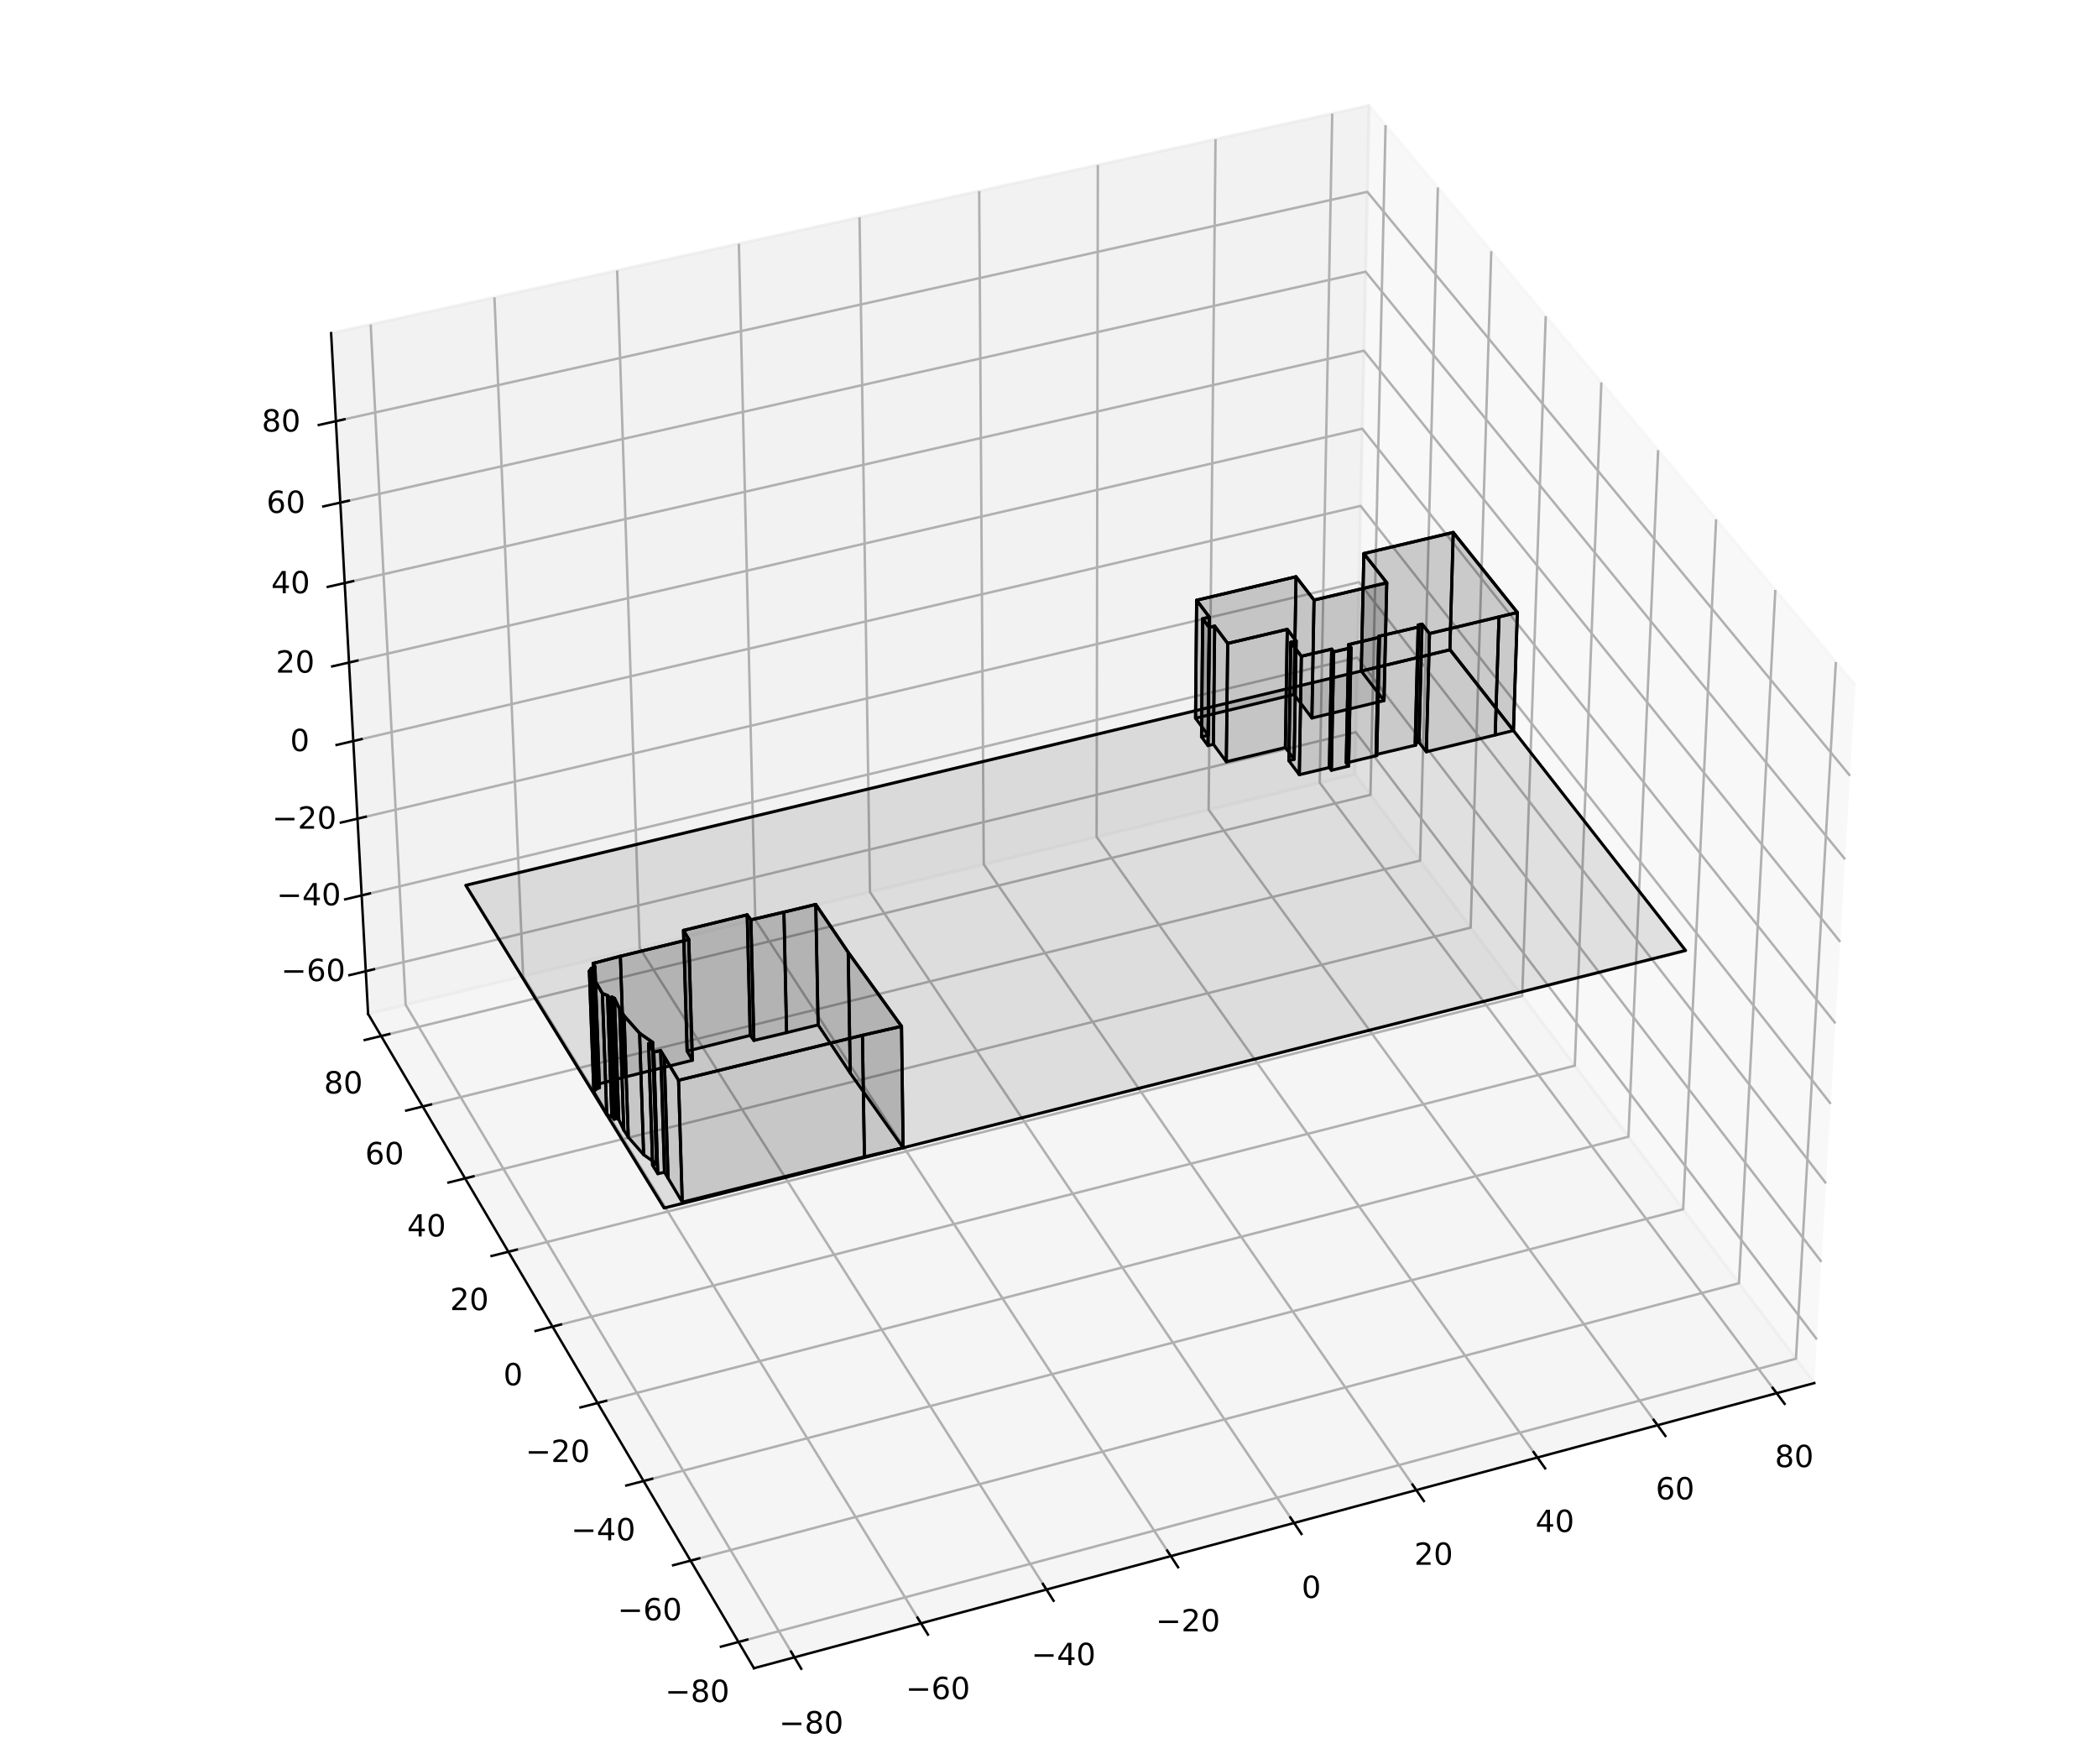<?xml version="1.0" encoding="utf-8" standalone="no"?>
<!DOCTYPE svg PUBLIC "-//W3C//DTD SVG 1.1//EN"
  "http://www.w3.org/Graphics/SVG/1.1/DTD/svg11.dtd">
<!-- Created with matplotlib (https://matplotlib.org/) -->
<svg height="578.16pt" version="1.1" viewBox="0 0 687.6 578.16" width="687.6pt" xmlns="http://www.w3.org/2000/svg" xmlns:xlink="http://www.w3.org/1999/xlink">
 <defs>
  <style type="text/css">*{stroke-linecap:butt;stroke-linejoin:round;}</style>
 </defs>
 <g id="figure_1">
  <g id="patch_1">
   <path d="M 0 578.16 
L 687.6 578.16 
L 687.6 0 
L 0 0 
z
" style="fill:#ffffff;"/>
  </g>
  <g id="patch_2">
   <path d="M 54.72 578.16 
L 632.88 578.16 
L 632.88 0 
L 54.72 0 
z
" style="fill:#ffffff;"/>
  </g>
  <g id="pane3d_1">
   <g id="patch_3">
    <path d="M 594.621 453.284 
L 444.047 253.732 
L 448.726 34.581 
L 608.078 224.607 
" style="fill:#f2f2f2;opacity:0.5;stroke:#f2f2f2;stroke-linejoin:miter;"/>
   </g>
  </g>
  <g id="pane3d_2">
   <g id="patch_4">
    <path d="M 120.642 332.295 
L 444.047 253.732 
L 448.726 34.581 
L 108.519 109.189 
" style="fill:#e6e6e6;opacity:0.5;stroke:#e6e6e6;stroke-linejoin:miter;"/>
   </g>
  </g>
  <g id="pane3d_3">
   <g id="patch_5">
    <path d="M 247.105 546.738 
L 594.621 453.284 
L 444.047 253.732 
L 120.642 332.295 
" style="fill:#ececec;opacity:0.5;stroke:#ececec;stroke-linejoin:miter;"/>
   </g>
  </g>
  <g id="axis3d_1">
   <g id="line2d_1">
    <path d="M 594.621 453.284 
L 247.105 546.738 
" style="fill:none;stroke:#000000;stroke-linecap:square;stroke-width:0.8;"/>
   </g>
   <g id="Line3DCollection_1">
    <path d="M 260.37 543.17 
L 132.95 329.305 
L 121.488 106.345 
" style="fill:none;stroke:#b0b0b0;stroke-width:0.8;"/>
    <path d="M 301.849 532.016 
L 171.455 319.951 
L 162.051 97.449 
" style="fill:none;stroke:#b0b0b0;stroke-width:0.8;"/>
    <path d="M 342.965 520.959 
L 209.65 310.673 
L 202.272 88.629 
" style="fill:none;stroke:#b0b0b0;stroke-width:0.8;"/>
    <path d="M 383.722 509.999 
L 247.54 301.468 
L 242.153 79.883 
" style="fill:none;stroke:#b0b0b0;stroke-width:0.8;"/>
    <path d="M 424.124 499.133 
L 285.128 292.337 
L 281.701 71.21 
" style="fill:none;stroke:#b0b0b0;stroke-width:0.8;"/>
    <path d="M 464.177 488.363 
L 322.417 283.279 
L 320.918 62.61 
" style="fill:none;stroke:#b0b0b0;stroke-width:0.8;"/>
    <path d="M 503.884 477.684 
L 359.411 274.292 
L 359.81 54.081 
" style="fill:none;stroke:#b0b0b0;stroke-width:0.8;"/>
    <path d="M 543.251 467.098 
L 396.114 265.376 
L 398.379 45.622 
" style="fill:none;stroke:#b0b0b0;stroke-width:0.8;"/>
    <path d="M 582.281 456.602 
L 432.529 256.53 
L 436.63 37.234 
" style="fill:none;stroke:#b0b0b0;stroke-width:0.8;"/>
   </g>
   <g id="xtick_1">
    <g id="line2d_2">
     <path d="M 259.257 541.303 
L 262.6 546.913 
" style="fill:none;stroke:#000000;stroke-linecap:square;stroke-width:0.8;"/>
    </g>
    <g id="text_1">
     <!-- −80 -->
     <g transform="translate(255.33 568.108)scale(0.1 -0.1)">
      <defs>
       <path d="M 10.594 35.5 
L 73.188 35.5 
L 73.188 27.203 
L 10.594 27.203 
z
" id="DejaVuSans-8722"/>
       <path d="M 31.781 34.625 
Q 24.75 34.625 20.719 30.859 
Q 16.703 27.094 16.703 20.516 
Q 16.703 13.922 20.719 10.156 
Q 24.75 6.391 31.781 6.391 
Q 38.812 6.391 42.859 10.172 
Q 46.922 13.969 46.922 20.516 
Q 46.922 27.094 42.891 30.859 
Q 38.875 34.625 31.781 34.625 
z
M 21.922 38.812 
Q 15.578 40.375 12.031 44.719 
Q 8.5 49.078 8.5 55.328 
Q 8.5 64.062 14.719 69.141 
Q 20.953 74.219 31.781 74.219 
Q 42.672 74.219 48.875 69.141 
Q 55.078 64.062 55.078 55.328 
Q 55.078 49.078 51.531 44.719 
Q 48 40.375 41.703 38.812 
Q 48.828 37.156 52.797 32.312 
Q 56.781 27.484 56.781 20.516 
Q 56.781 9.906 50.312 4.234 
Q 43.844 -1.422 31.781 -1.422 
Q 19.734 -1.422 13.25 4.234 
Q 6.781 9.906 6.781 20.516 
Q 6.781 27.484 10.781 32.312 
Q 14.797 37.156 21.922 38.812 
z
M 18.312 54.391 
Q 18.312 48.734 21.844 45.562 
Q 25.391 42.391 31.781 42.391 
Q 38.141 42.391 41.719 45.562 
Q 45.312 48.734 45.312 54.391 
Q 45.312 60.062 41.719 63.234 
Q 38.141 66.406 31.781 66.406 
Q 25.391 66.406 21.844 63.234 
Q 18.312 60.062 18.312 54.391 
z
" id="DejaVuSans-56"/>
       <path d="M 31.781 66.406 
Q 24.172 66.406 20.328 58.906 
Q 16.5 51.422 16.5 36.375 
Q 16.5 21.391 20.328 13.891 
Q 24.172 6.391 31.781 6.391 
Q 39.453 6.391 43.281 13.891 
Q 47.125 21.391 47.125 36.375 
Q 47.125 51.422 43.281 58.906 
Q 39.453 66.406 31.781 66.406 
z
M 31.781 74.219 
Q 44.047 74.219 50.516 64.516 
Q 56.984 54.828 56.984 36.375 
Q 56.984 17.969 50.516 8.266 
Q 44.047 -1.422 31.781 -1.422 
Q 19.531 -1.422 13.062 8.266 
Q 6.594 17.969 6.594 36.375 
Q 6.594 54.828 13.062 64.516 
Q 19.531 74.219 31.781 74.219 
z
" id="DejaVuSans-48"/>
      </defs>
      <use xlink:href="#DejaVuSans-8722"/>
      <use x="83.789" xlink:href="#DejaVuSans-56"/>
      <use x="147.412" xlink:href="#DejaVuSans-48"/>
     </g>
    </g>
   </g>
   <g id="xtick_2">
    <g id="line2d_3">
     <path d="M 300.711 530.165 
L 304.131 535.726 
" style="fill:none;stroke:#000000;stroke-linecap:square;stroke-width:0.8;"/>
    </g>
    <g id="text_2">
     <!-- −60 -->
     <g transform="translate(296.845 556.86)scale(0.1 -0.1)">
      <defs>
       <path d="M 33.016 40.375 
Q 26.375 40.375 22.484 35.828 
Q 18.609 31.297 18.609 23.391 
Q 18.609 15.531 22.484 10.953 
Q 26.375 6.391 33.016 6.391 
Q 39.656 6.391 43.531 10.953 
Q 47.406 15.531 47.406 23.391 
Q 47.406 31.297 43.531 35.828 
Q 39.656 40.375 33.016 40.375 
z
M 52.594 71.297 
L 52.594 62.312 
Q 48.875 64.062 45.094 64.984 
Q 41.312 65.922 37.594 65.922 
Q 27.828 65.922 22.672 59.328 
Q 17.531 52.734 16.797 39.406 
Q 19.672 43.656 24.016 45.922 
Q 28.375 48.188 33.594 48.188 
Q 44.578 48.188 50.953 41.516 
Q 57.328 34.859 57.328 23.391 
Q 57.328 12.156 50.688 5.359 
Q 44.047 -1.422 33.016 -1.422 
Q 20.359 -1.422 13.672 8.266 
Q 6.984 17.969 6.984 36.375 
Q 6.984 53.656 15.188 63.938 
Q 23.391 74.219 37.203 74.219 
Q 40.922 74.219 44.703 73.484 
Q 48.484 72.75 52.594 71.297 
z
" id="DejaVuSans-54"/>
      </defs>
      <use xlink:href="#DejaVuSans-8722"/>
      <use x="83.789" xlink:href="#DejaVuSans-54"/>
      <use x="147.412" xlink:href="#DejaVuSans-48"/>
     </g>
    </g>
   </g>
   <g id="xtick_3">
    <g id="line2d_4">
     <path d="M 341.802 519.124 
L 345.297 524.636 
" style="fill:none;stroke:#000000;stroke-linecap:square;stroke-width:0.8;"/>
    </g>
    <g id="text_3">
     <!-- −40 -->
     <g transform="translate(337.995 545.712)scale(0.1 -0.1)">
      <defs>
       <path d="M 37.797 64.312 
L 12.891 25.391 
L 37.797 25.391 
z
M 35.203 72.906 
L 47.609 72.906 
L 47.609 25.391 
L 58.016 25.391 
L 58.016 17.188 
L 47.609 17.188 
L 47.609 0 
L 37.797 0 
L 37.797 17.188 
L 4.891 17.188 
L 4.891 26.703 
z
" id="DejaVuSans-52"/>
      </defs>
      <use xlink:href="#DejaVuSans-8722"/>
      <use x="83.789" xlink:href="#DejaVuSans-52"/>
      <use x="147.412" xlink:href="#DejaVuSans-48"/>
     </g>
    </g>
   </g>
   <g id="xtick_4">
    <g id="line2d_5">
     <path d="M 382.534 508.18 
L 386.103 513.644 
" style="fill:none;stroke:#000000;stroke-linecap:square;stroke-width:0.8;"/>
    </g>
    <g id="text_4">
     <!-- −20 -->
     <g transform="translate(378.786 534.661)scale(0.1 -0.1)">
      <defs>
       <path d="M 19.188 8.297 
L 53.609 8.297 
L 53.609 0 
L 7.328 0 
L 7.328 8.297 
Q 12.938 14.109 22.625 23.891 
Q 32.328 33.688 34.812 36.531 
Q 39.547 41.844 41.422 45.531 
Q 43.312 49.219 43.312 52.781 
Q 43.312 58.594 39.234 62.25 
Q 35.156 65.922 28.609 65.922 
Q 23.969 65.922 18.812 64.312 
Q 13.672 62.703 7.812 59.422 
L 7.812 69.391 
Q 13.766 71.781 18.938 73 
Q 24.125 74.219 28.422 74.219 
Q 39.75 74.219 46.484 68.547 
Q 53.219 62.891 53.219 53.422 
Q 53.219 48.922 51.531 44.891 
Q 49.859 40.875 45.406 35.406 
Q 44.188 33.984 37.641 27.219 
Q 31.109 20.453 19.188 8.297 
z
" id="DejaVuSans-50"/>
      </defs>
      <use xlink:href="#DejaVuSans-8722"/>
      <use x="83.789" xlink:href="#DejaVuSans-50"/>
      <use x="147.412" xlink:href="#DejaVuSans-48"/>
     </g>
    </g>
   </g>
   <g id="xtick_5">
    <g id="line2d_6">
     <path d="M 422.912 497.33 
L 426.553 502.747 
" style="fill:none;stroke:#000000;stroke-linecap:square;stroke-width:0.8;"/>
    </g>
    <g id="text_5">
     <!-- 0 -->
     <g transform="translate(426.592 523.706)scale(0.1 -0.1)">
      <use xlink:href="#DejaVuSans-48"/>
     </g>
    </g>
   </g>
   <g id="xtick_6">
    <g id="line2d_7">
     <path d="M 462.941 486.575 
L 466.653 491.945 
" style="fill:none;stroke:#000000;stroke-linecap:square;stroke-width:0.8;"/>
    </g>
    <g id="text_6">
     <!-- 20 -->
     <g transform="translate(463.496 512.846)scale(0.1 -0.1)">
      <use xlink:href="#DejaVuSans-50"/>
      <use x="63.623" xlink:href="#DejaVuSans-48"/>
     </g>
    </g>
   </g>
   <g id="xtick_7">
    <g id="line2d_8">
     <path d="M 502.626 475.912 
L 506.407 481.236 
" style="fill:none;stroke:#000000;stroke-linecap:square;stroke-width:0.8;"/>
    </g>
    <g id="text_7">
     <!-- 40 -->
     <g transform="translate(503.235 502.08)scale(0.1 -0.1)">
      <use xlink:href="#DejaVuSans-52"/>
      <use x="63.623" xlink:href="#DejaVuSans-48"/>
     </g>
    </g>
   </g>
   <g id="xtick_8">
    <g id="line2d_9">
     <path d="M 541.969 465.341 
L 545.819 470.619 
" style="fill:none;stroke:#000000;stroke-linecap:square;stroke-width:0.8;"/>
    </g>
    <g id="text_8">
     <!-- 60 -->
     <g transform="translate(542.632 491.407)scale(0.1 -0.1)">
      <use xlink:href="#DejaVuSans-54"/>
      <use x="63.623" xlink:href="#DejaVuSans-48"/>
     </g>
    </g>
   </g>
   <g id="xtick_9">
    <g id="line2d_10">
     <path d="M 580.977 454.86 
L 584.894 460.093 
" style="fill:none;stroke:#000000;stroke-linecap:square;stroke-width:0.8;"/>
    </g>
    <g id="text_9">
     <!-- 80 -->
     <g transform="translate(581.692 480.824)scale(0.1 -0.1)">
      <use xlink:href="#DejaVuSans-56"/>
      <use x="63.623" xlink:href="#DejaVuSans-48"/>
     </g>
    </g>
   </g>
  </g>
  <g id="axis3d_2">
   <g id="line2d_11">
    <path d="M 120.642 332.295 
L 247.105 546.738 
" style="fill:none;stroke:#000000;stroke-linecap:square;stroke-width:0.8;"/>
   </g>
   <g id="Line3DCollection_2">
    <path d="M 601.682 216.98 
L 588.603 445.309 
L 242.036 538.143 
" style="fill:none;stroke:#b0b0b0;stroke-width:0.8;"/>
    <path d="M 581.851 193.332 
L 569.932 420.564 
L 226.315 511.485 
" style="fill:none;stroke:#b0b0b0;stroke-width:0.8;"/>
    <path d="M 562.441 170.185 
L 551.636 396.318 
L 210.923 485.384 
" style="fill:none;stroke:#b0b0b0;stroke-width:0.8;"/>
    <path d="M 543.438 147.524 
L 533.705 372.554 
L 195.848 459.822 
" style="fill:none;stroke:#b0b0b0;stroke-width:0.8;"/>
    <path d="M 524.829 125.334 
L 516.127 349.259 
L 181.082 434.783 
" style="fill:none;stroke:#b0b0b0;stroke-width:0.8;"/>
    <path d="M 506.603 103.599 
L 498.893 326.419 
L 166.615 410.251 
" style="fill:none;stroke:#b0b0b0;stroke-width:0.8;"/>
    <path d="M 488.748 82.307 
L 481.992 304.02 
L 152.437 386.21 
" style="fill:none;stroke:#b0b0b0;stroke-width:0.8;"/>
    <path d="M 471.253 61.444 
L 465.415 282.051 
L 138.541 362.646 
" style="fill:none;stroke:#b0b0b0;stroke-width:0.8;"/>
    <path d="M 454.106 40.997 
L 449.153 260.499 
L 124.918 339.545 
" style="fill:none;stroke:#b0b0b0;stroke-width:0.8;"/>
   </g>
   <g id="xtick_10">
    <g id="line2d_12">
     <path d="M 244.913 537.372 
L 236.276 539.686 
" style="fill:none;stroke:#000000;stroke-linecap:square;stroke-width:0.8;"/>
    </g>
    <g id="text_10">
     <!-- −80 -->
     <g transform="translate(217.979 557.801)scale(0.1 -0.1)">
      <use xlink:href="#DejaVuSans-8722"/>
      <use x="83.789" xlink:href="#DejaVuSans-56"/>
      <use x="147.412" xlink:href="#DejaVuSans-48"/>
     </g>
    </g>
   </g>
   <g id="xtick_11">
    <g id="line2d_13">
     <path d="M 229.167 510.731 
L 220.607 512.996 
" style="fill:none;stroke:#000000;stroke-linecap:square;stroke-width:0.8;"/>
    </g>
    <g id="text_11">
     <!-- −60 -->
     <g transform="translate(202.41 531.032)scale(0.1 -0.1)">
      <use xlink:href="#DejaVuSans-8722"/>
      <use x="83.789" xlink:href="#DejaVuSans-54"/>
      <use x="147.412" xlink:href="#DejaVuSans-48"/>
     </g>
    </g>
   </g>
   <g id="xtick_12">
    <g id="line2d_14">
     <path d="M 213.75 484.645 
L 205.265 486.863 
" style="fill:none;stroke:#000000;stroke-linecap:square;stroke-width:0.8;"/>
    </g>
    <g id="text_12">
     <!-- −40 -->
     <g transform="translate(187.167 504.822)scale(0.1 -0.1)">
      <use xlink:href="#DejaVuSans-8722"/>
      <use x="83.789" xlink:href="#DejaVuSans-52"/>
      <use x="147.412" xlink:href="#DejaVuSans-48"/>
     </g>
    </g>
   </g>
   <g id="xtick_13">
    <g id="line2d_15">
     <path d="M 198.65 459.098 
L 190.24 461.271 
" style="fill:none;stroke:#000000;stroke-linecap:square;stroke-width:0.8;"/>
    </g>
    <g id="text_13">
     <!-- −20 -->
     <g transform="translate(172.237 479.153)scale(0.1 -0.1)">
      <use xlink:href="#DejaVuSans-8722"/>
      <use x="83.789" xlink:href="#DejaVuSans-50"/>
      <use x="147.412" xlink:href="#DejaVuSans-48"/>
     </g>
    </g>
   </g>
   <g id="xtick_14">
    <g id="line2d_16">
     <path d="M 183.86 434.074 
L 175.522 436.202 
" style="fill:none;stroke:#000000;stroke-linecap:square;stroke-width:0.8;"/>
    </g>
    <g id="text_14">
     <!-- 0 -->
     <g transform="translate(164.984 454.009)scale(0.1 -0.1)">
      <use xlink:href="#DejaVuSans-48"/>
     </g>
    </g>
   </g>
   <g id="xtick_15">
    <g id="line2d_17">
     <path d="M 169.368 409.556 
L 161.103 411.641 
" style="fill:none;stroke:#000000;stroke-linecap:square;stroke-width:0.8;"/>
    </g>
    <g id="text_15">
     <!-- 20 -->
     <g transform="translate(147.475 429.374)scale(0.1 -0.1)">
      <use xlink:href="#DejaVuSans-50"/>
      <use x="63.623" xlink:href="#DejaVuSans-48"/>
     </g>
    </g>
   </g>
   <g id="xtick_16">
    <g id="line2d_18">
     <path d="M 155.167 385.529 
L 146.972 387.573 
" style="fill:none;stroke:#000000;stroke-linecap:square;stroke-width:0.8;"/>
    </g>
    <g id="text_16">
     <!-- 40 -->
     <g transform="translate(133.433 405.231)scale(0.1 -0.1)">
      <use xlink:href="#DejaVuSans-52"/>
      <use x="63.623" xlink:href="#DejaVuSans-48"/>
     </g>
    </g>
   </g>
   <g id="xtick_17">
    <g id="line2d_19">
     <path d="M 141.248 361.978 
L 133.122 363.982 
" style="fill:none;stroke:#000000;stroke-linecap:square;stroke-width:0.8;"/>
    </g>
    <g id="text_17">
     <!-- 60 -->
     <g transform="translate(119.671 381.568)scale(0.1 -0.1)">
      <use xlink:href="#DejaVuSans-54"/>
      <use x="63.623" xlink:href="#DejaVuSans-48"/>
     </g>
    </g>
   </g>
   <g id="xtick_18">
    <g id="line2d_20">
     <path d="M 127.602 338.89 
L 119.545 340.855 
" style="fill:none;stroke:#000000;stroke-linecap:square;stroke-width:0.8;"/>
    </g>
    <g id="text_18">
     <!-- 80 -->
     <g transform="translate(106.178 358.369)scale(0.1 -0.1)">
      <use xlink:href="#DejaVuSans-56"/>
      <use x="63.623" xlink:href="#DejaVuSans-48"/>
     </g>
    </g>
   </g>
  </g>
  <g id="axis3d_3">
   <g id="line2d_21">
    <path d="M 120.642 332.295 
L 108.519 109.189 
" style="fill:none;stroke:#000000;stroke-linecap:square;stroke-width:0.8;"/>
   </g>
   <g id="Line3DCollection_3">
    <path d="M 119.882 318.308 
L 444.341 239.97 
L 595.462 438.984 
" style="fill:none;stroke:#b0b0b0;stroke-width:0.8;"/>
    <path d="M 118.532 293.456 
L 444.862 215.526 
L 596.958 413.565 
" style="fill:none;stroke:#b0b0b0;stroke-width:0.8;"/>
    <path d="M 117.165 268.313 
L 445.39 190.804 
L 598.472 387.832 
" style="fill:none;stroke:#b0b0b0;stroke-width:0.8;"/>
    <path d="M 115.783 242.873 
L 445.924 165.802 
L 600.005 361.779 
" style="fill:none;stroke:#b0b0b0;stroke-width:0.8;"/>
    <path d="M 114.384 217.131 
L 446.464 140.512 
L 601.558 335.4 
" style="fill:none;stroke:#b0b0b0;stroke-width:0.8;"/>
    <path d="M 112.969 191.082 
L 447.01 114.932 
L 603.13 308.69 
" style="fill:none;stroke:#b0b0b0;stroke-width:0.8;"/>
    <path d="M 111.536 164.72 
L 447.563 89.055 
L 604.721 281.642 
" style="fill:none;stroke:#b0b0b0;stroke-width:0.8;"/>
    <path d="M 110.086 138.04 
L 448.122 62.877 
L 606.333 254.249 
" style="fill:none;stroke:#b0b0b0;stroke-width:0.8;"/>
   </g>
   <g id="xtick_19">
    <g id="line2d_22">
     <path d="M 122.568 317.66 
L 114.505 319.606 
" style="fill:none;stroke:#000000;stroke-linecap:square;stroke-width:0.8;"/>
    </g>
    <g id="text_19">
     <!-- −60 -->
     <g transform="translate(92.103 321.535)scale(0.1 -0.1)">
      <use xlink:href="#DejaVuSans-8722"/>
      <use x="83.789" xlink:href="#DejaVuSans-54"/>
      <use x="147.412" xlink:href="#DejaVuSans-48"/>
     </g>
    </g>
   </g>
   <g id="xtick_20">
    <g id="line2d_23">
     <path d="M 121.234 292.811 
L 113.123 294.748 
" style="fill:none;stroke:#000000;stroke-linecap:square;stroke-width:0.8;"/>
    </g>
    <g id="text_20">
     <!-- −40 -->
     <g transform="translate(90.655 296.705)scale(0.1 -0.1)">
      <use xlink:href="#DejaVuSans-8722"/>
      <use x="83.789" xlink:href="#DejaVuSans-52"/>
      <use x="147.412" xlink:href="#DejaVuSans-48"/>
     </g>
    </g>
   </g>
   <g id="xtick_21">
    <g id="line2d_24">
     <path d="M 119.884 267.671 
L 111.724 269.597 
" style="fill:none;stroke:#000000;stroke-linecap:square;stroke-width:0.8;"/>
    </g>
    <g id="text_21">
     <!-- −20 -->
     <g transform="translate(89.19 271.584)scale(0.1 -0.1)">
      <use xlink:href="#DejaVuSans-8722"/>
      <use x="83.789" xlink:href="#DejaVuSans-50"/>
      <use x="147.412" xlink:href="#DejaVuSans-48"/>
     </g>
    </g>
   </g>
   <g id="xtick_22">
    <g id="line2d_25">
     <path d="M 118.518 242.234 
L 110.309 244.15 
" style="fill:none;stroke:#000000;stroke-linecap:square;stroke-width:0.8;"/>
    </g>
    <g id="text_22">
     <!-- 0 -->
     <g transform="translate(95.078 246.168)scale(0.1 -0.1)">
      <use xlink:href="#DejaVuSans-48"/>
     </g>
    </g>
   </g>
   <g id="xtick_23">
    <g id="line2d_26">
     <path d="M 117.136 216.496 
L 108.877 218.401 
" style="fill:none;stroke:#000000;stroke-linecap:square;stroke-width:0.8;"/>
    </g>
    <g id="text_23">
     <!-- 20 -->
     <g transform="translate(90.397 220.451)scale(0.1 -0.1)">
      <use xlink:href="#DejaVuSans-50"/>
      <use x="63.623" xlink:href="#DejaVuSans-48"/>
     </g>
    </g>
   </g>
   <g id="xtick_24">
    <g id="line2d_27">
     <path d="M 115.737 190.451 
L 107.427 192.345 
" style="fill:none;stroke:#000000;stroke-linecap:square;stroke-width:0.8;"/>
    </g>
    <g id="text_24">
     <!-- 40 -->
     <g transform="translate(88.88 194.427)scale(0.1 -0.1)">
      <use xlink:href="#DejaVuSans-52"/>
      <use x="63.623" xlink:href="#DejaVuSans-48"/>
     </g>
    </g>
   </g>
   <g id="xtick_25">
    <g id="line2d_28">
     <path d="M 114.321 164.093 
L 105.961 165.976 
" style="fill:none;stroke:#000000;stroke-linecap:square;stroke-width:0.8;"/>
    </g>
    <g id="text_25">
     <!-- 60 -->
     <g transform="translate(87.344 168.091)scale(0.1 -0.1)">
      <use xlink:href="#DejaVuSans-54"/>
      <use x="63.623" xlink:href="#DejaVuSans-48"/>
     </g>
    </g>
   </g>
   <g id="xtick_26">
    <g id="line2d_29">
     <path d="M 112.889 137.417 
L 104.476 139.287 
" style="fill:none;stroke:#000000;stroke-linecap:square;stroke-width:0.8;"/>
    </g>
    <g id="text_26">
     <!-- 80 -->
     <g transform="translate(85.789 141.439)scale(0.1 -0.1)">
      <use xlink:href="#DejaVuSans-56"/>
      <use x="63.623" xlink:href="#DejaVuSans-48"/>
     </g>
    </g>
   </g>
  </g>
  <g id="axes_1">
   <g id="Poly3DCollection_1">
    <defs>
     <path d="M 476.279 -403.662 
L 475.191 -365.195 
L 446.146 -358.211 
L 446.98 -396.74 
z
" id="mb693f9bf26" style="stroke:#000000;"/>
    </defs>
    <g clip-path="url(#pa9e60f39fd)">
     <use style="fill-opacity:0.1;stroke:#000000;" x="0" xlink:href="#mb693f9bf26" y="578.16"/>
    </g>
   </g>
   <g id="Poly3DCollection_2">
    <defs>
     <path d="M 446.98 -396.74 
L 446.146 -358.211 
L 453.598 -348.539 
L 454.503 -387.152 
z
" id="m9d23e46cf5" style="stroke:#000000;"/>
    </defs>
    <g clip-path="url(#pa9e60f39fd)">
     <use style="fill-opacity:0.1;stroke:#000000;" x="0" xlink:href="#m9d23e46cf5" y="578.16"/>
    </g>
   </g>
   <g id="Poly3DCollection_3">
    <defs>
     <path d="M 454.503 -387.152 
L 453.598 -348.539 
L 429.964 -342.839 
L 430.66 -381.501 
z
" id="meea0ce92d7" style="stroke:#000000;"/>
    </defs>
    <g clip-path="url(#pa9e60f39fd)">
     <use style="fill-opacity:0.1;stroke:#000000;" x="0" xlink:href="#meea0ce92d7" y="578.16"/>
    </g>
   </g>
   <g id="Poly3DCollection_4">
    <defs>
     <path d="M 430.66 -381.501 
L 429.964 -342.839 
L 424.115 -350.548 
L 424.758 -389.144 
z
" id="m55f1560a96" style="stroke:#000000;"/>
    </defs>
    <g clip-path="url(#pa9e60f39fd)">
     <use style="fill-opacity:0.1;stroke:#000000;" x="0" xlink:href="#m55f1560a96" y="578.16"/>
    </g>
   </g>
   <g id="Poly3DCollection_5">
    <defs>
     <path d="M 424.758 -389.144 
L 424.115 -350.548 
L 391.822 -342.778 
L 392.18 -381.441 
z
" id="m7e786cdd97" style="stroke:#000000;"/>
    </defs>
    <g clip-path="url(#pa9e60f39fd)">
     <use style="fill-opacity:0.1;stroke:#000000;" x="0" xlink:href="#m7e786cdd97" y="578.16"/>
    </g>
   </g>
   <g id="Poly3DCollection_6">
    <defs>
     <path d="M 497.304 -377.418 
L 496.017 -338.72 
L 475.191 -365.195 
L 476.279 -403.662 
z
" id="m04952ae0c3" style="stroke:#000000;"/>
    </defs>
    <g clip-path="url(#pa9e60f39fd)">
     <use style="fill-opacity:0.1;stroke:#000000;" x="0" xlink:href="#m04952ae0c3" y="578.16"/>
    </g>
   </g>
   <g id="Poly3DCollection_7">
    <defs>
     <path d="M 491.278 -375.977 
L 490.044 -337.266 
L 496.017 -338.72 
L 497.304 -377.418 
z
" id="m971abf417f" style="stroke:#000000;"/>
    </defs>
    <g clip-path="url(#pa9e60f39fd)">
     <use style="fill-opacity:0.1;stroke:#000000;" x="0" xlink:href="#m971abf417f" y="578.16"/>
    </g>
   </g>
   <g id="Poly3DCollection_8">
    <defs>
     <path d="M 392.18 -381.441 
L 391.822 -342.778 
L 395.961 -337.189 
L 396.356 -375.9 
z
" id="m62bf32a6f3" style="stroke:#000000;"/>
    </defs>
    <g clip-path="url(#pa9e60f39fd)">
     <use style="fill-opacity:0.1;stroke:#000000;" x="0" xlink:href="#m62bf32a6f3" y="578.16"/>
    </g>
   </g>
   <g id="Poly3DCollection_9">
    <defs>
     <path d="M 396.356 -375.9 
L 395.961 -337.189 
L 393.787 -336.659 
L 394.163 -375.375 
z
" id="m294b53fe67" style="stroke:#000000;"/>
    </defs>
    <g clip-path="url(#pa9e60f39fd)">
     <use style="fill-opacity:0.1;stroke:#000000;" x="0" xlink:href="#m294b53fe67" y="578.16"/>
    </g>
   </g>
   <g id="Poly3DCollection_10">
    <defs>
     <path d="M 464.802 -373.309 
L 463.801 -334.576 
L 465.061 -334.876 
L 466.073 -373.607 
z
" id="mc0b409c656" style="stroke:#000000;"/>
    </defs>
    <g clip-path="url(#pa9e60f39fd)">
     <use style="fill-opacity:0.1;stroke:#000000;" x="0" xlink:href="#mc0b409c656" y="578.16"/>
    </g>
   </g>
   <g id="Poly3DCollection_11">
    <defs>
     <path d="M 464.983 -372.677 
L 463.98 -333.938 
L 463.801 -334.576 
L 464.802 -373.309 
z
" id="m7c5a10246a" style="stroke:#000000;"/>
    </defs>
    <g clip-path="url(#pa9e60f39fd)">
     <use style="fill-opacity:0.1;stroke:#000000;" x="0" xlink:href="#m7c5a10246a" y="578.16"/>
    </g>
   </g>
   <g id="Poly3DCollection_12">
    <defs>
     <path d="M 394.163 -375.375 
L 393.787 -336.659 
L 395.903 -333.797 
L 396.299 -372.537 
z
" id="m83fe9e6c47" style="stroke:#000000;"/>
    </defs>
    <g clip-path="url(#pa9e60f39fd)">
     <use style="fill-opacity:0.1;stroke:#000000;" x="0" xlink:href="#m83fe9e6c47" y="578.16"/>
    </g>
   </g>
   <g id="Poly3DCollection_13">
    <defs>
     <path d="M 396.299 -372.537 
L 395.903 -333.797 
L 397.689 -334.225 
L 398.1 -372.961 
z
" id="mbbb6167ae9" style="stroke:#000000;"/>
    </defs>
    <g clip-path="url(#pa9e60f39fd)">
     <use style="fill-opacity:0.1;stroke:#000000;" x="0" xlink:href="#mbbb6167ae9" y="578.16"/>
    </g>
   </g>
   <g id="Poly3DCollection_14">
    <defs>
     <path d="M 466.073 -373.607 
L 465.061 -334.876 
L 467.471 -331.761 
L 468.507 -370.519 
z
" id="m6dd3e83da5" style="stroke:#000000;"/>
    </defs>
    <g clip-path="url(#pa9e60f39fd)">
     <use style="fill-opacity:0.1;stroke:#000000;" x="0" xlink:href="#m6dd3e83da5" y="578.16"/>
    </g>
   </g>
   <g id="Poly3DCollection_15">
    <defs>
     <path d="M 468.507 -370.519 
L 467.471 -331.761 
L 490.044 -337.266 
L 491.278 -375.977 
z
" id="ma948a1c4ed" style="stroke:#000000;"/>
    </defs>
    <g clip-path="url(#pa9e60f39fd)">
     <use style="fill-opacity:0.1;stroke:#000000;" x="0" xlink:href="#ma948a1c4ed" y="578.16"/>
    </g>
   </g>
   <g id="Poly3DCollection_16">
    <defs>
     <path d="M 451.869 -369.622 
L 450.98 -330.856 
L 463.98 -333.938 
L 464.983 -372.677 
z
" id="ma6dfec33a6" style="stroke:#000000;"/>
    </defs>
    <g clip-path="url(#pa9e60f39fd)">
     <use style="fill-opacity:0.1;stroke:#000000;" x="0" xlink:href="#ma6dfec33a6" y="578.16"/>
    </g>
   </g>
   <g id="Poly3DCollection_17">
    <defs>
     <path d="M 452.118 -369.3 
L 451.227 -330.531 
L 450.98 -330.856 
L 451.869 -369.622 
z
" id="m46fb619368" style="stroke:#000000;"/>
    </defs>
    <g clip-path="url(#pa9e60f39fd)">
     <use style="fill-opacity:0.1;stroke:#000000;" x="0" xlink:href="#m46fb619368" y="578.16"/>
    </g>
   </g>
   <g id="Poly3DCollection_18">
    <defs>
     <path d="M 421.887 -371.9 
L 421.265 -333.154 
L 424.157 -329.294 
L 424.806 -368.073 
z
" id="mae1ff76225" style="stroke:#000000;"/>
    </defs>
    <g clip-path="url(#pa9e60f39fd)">
     <use style="fill-opacity:0.1;stroke:#000000;" x="0" xlink:href="#mae1ff76225" y="578.16"/>
    </g>
   </g>
   <g id="Poly3DCollection_19">
    <defs>
     <path d="M 424.806 -368.073 
L 424.157 -329.294 
L 422.401 -328.87 
L 423.034 -367.652 
z
" id="md8bf1a8e11" style="stroke:#000000;"/>
    </defs>
    <g clip-path="url(#pa9e60f39fd)">
     <use style="fill-opacity:0.1;stroke:#000000;" x="0" xlink:href="#md8bf1a8e11" y="578.16"/>
    </g>
   </g>
   <g id="Poly3DCollection_20">
    <defs>
     <path d="M 398.1 -372.961 
L 397.689 -334.225 
L 401.912 -328.503 
L 402.362 -367.289 
z
" id="m97d04aaa50" style="stroke:#000000;"/>
    </defs>
    <g clip-path="url(#pa9e60f39fd)">
     <use style="fill-opacity:0.1;stroke:#000000;" x="0" xlink:href="#m97d04aaa50" y="578.16"/>
    </g>
   </g>
   <g id="Poly3DCollection_21">
    <defs>
     <path d="M 402.362 -367.289 
L 401.912 -328.503 
L 421.265 -333.154 
L 421.887 -371.9 
z
" id="m82349f6443" style="stroke:#000000;"/>
    </defs>
    <g clip-path="url(#pa9e60f39fd)">
     <use style="fill-opacity:0.1;stroke:#000000;" x="0" xlink:href="#m82349f6443" y="578.16"/>
    </g>
   </g>
   <g id="Poly3DCollection_22">
    <defs>
     <path d="M 442.009 -366.912 
L 441.207 -328.124 
L 451.227 -330.531 
L 452.118 -369.3 
z
" id="m29def8232e" style="stroke:#000000;"/>
    </defs>
    <g clip-path="url(#pa9e60f39fd)">
     <use style="fill-opacity:0.1;stroke:#000000;" x="0" xlink:href="#m29def8232e" y="578.16"/>
    </g>
   </g>
   <g id="Poly3DCollection_23">
    <defs>
     <path d="M 442.81 -365.854 
L 442.001 -327.056 
L 441.207 -328.124 
L 442.009 -366.912 
z
" id="m3b91ab236b" style="stroke:#000000;"/>
    </defs>
    <g clip-path="url(#pa9e60f39fd)">
     <use style="fill-opacity:0.1;stroke:#000000;" x="0" xlink:href="#m3b91ab236b" y="578.16"/>
    </g>
   </g>
   <g id="Poly3DCollection_24">
    <defs>
     <path d="M 436.434 -365.413 
L 435.681 -326.611 
L 436.356 -325.707 
L 437.116 -364.516 
z
" id="m8d8f019363" style="stroke:#000000;"/>
    </defs>
    <g clip-path="url(#pa9e60f39fd)">
     <use style="fill-opacity:0.1;stroke:#000000;" x="0" xlink:href="#m8d8f019363" y="578.16"/>
    </g>
   </g>
   <g id="Poly3DCollection_25">
    <defs>
     <path d="M 437.116 -364.516 
L 436.356 -325.707 
L 442.001 -327.056 
L 442.81 -365.854 
z
" id="m756b34cc8a" style="stroke:#000000;"/>
    </defs>
    <g clip-path="url(#pa9e60f39fd)">
     <use style="fill-opacity:0.1;stroke:#000000;" x="0" xlink:href="#m756b34cc8a" y="578.16"/>
    </g>
   </g>
   <g id="Poly3DCollection_26">
    <defs>
     <path d="M 446.98 -396.74 
L 454.503 -387.152 
L 430.66 -381.501 
L 424.758 -389.144 
L 392.18 -381.441 
L 396.356 -375.9 
L 394.163 -375.375 
L 396.299 -372.537 
L 398.1 -372.961 
L 402.362 -367.289 
L 421.887 -371.9 
L 424.806 -368.073 
L 423.034 -367.652 
L 426.509 -363.073 
L 436.434 -365.413 
L 437.116 -364.516 
L 442.81 -365.854 
L 442.009 -366.912 
L 452.118 -369.3 
L 451.869 -369.622 
L 464.983 -372.677 
L 464.802 -373.309 
L 466.073 -373.607 
L 468.507 -370.519 
L 491.278 -375.977 
L 497.304 -377.418 
L 476.279 -403.662 
z
" id="m5643df9280" style="stroke:#000000;"/>
    </defs>
    <g clip-path="url(#pa9e60f39fd)">
     <use style="fill-opacity:0.1;stroke:#000000;" x="0" xlink:href="#m5643df9280" y="578.16"/>
    </g>
   </g>
   <g id="Poly3DCollection_27">
    <defs>
     <path d="M 423.034 -367.652 
L 422.401 -328.87 
L 425.843 -324.251 
L 426.509 -363.073 
z
" id="mc4724fada9" style="stroke:#000000;"/>
    </defs>
    <g clip-path="url(#pa9e60f39fd)">
     <use style="fill-opacity:0.1;stroke:#000000;" x="0" xlink:href="#mc4724fada9" y="578.16"/>
    </g>
   </g>
   <g id="Poly3DCollection_28">
    <defs>
     <path d="M 426.509 -363.073 
L 425.843 -324.251 
L 435.681 -326.611 
L 436.434 -365.413 
z
" id="m217b8bb74b" style="stroke:#000000;"/>
    </defs>
    <g clip-path="url(#pa9e60f39fd)">
     <use style="fill-opacity:0.1;stroke:#000000;" x="0" xlink:href="#m217b8bb74b" y="578.16"/>
    </g>
   </g>
   <g id="Poly3DCollection_29">
    <defs>
     <path d="M 267.356 -281.744 
L 268.132 -242.253 
L 257.799 -239.723 
L 256.926 -279.235 
z
" id="ma2d17bbb86" style="stroke:#000000;"/>
    </defs>
    <g clip-path="url(#pa9e60f39fd)">
     <use style="fill-opacity:0.1;stroke:#000000;" x="0" xlink:href="#ma2d17bbb86" y="578.16"/>
    </g>
   </g>
   <g id="Poly3DCollection_30">
    <defs>
     <path d="M 256.926 -279.235 
L 257.799 -239.723 
L 247.083 -237.163 
L 246.109 -276.694 
z
" id="m2c37194e36" style="stroke:#000000;"/>
    </defs>
    <g clip-path="url(#pa9e60f39fd)">
     <use style="fill-opacity:0.1;stroke:#000000;" x="0" xlink:href="#m2c37194e36" y="578.16"/>
    </g>
   </g>
   <g id="Poly3DCollection_31">
    <defs>
     <path d="M 246.109 -276.694 
L 247.083 -237.163 
L 245.875 -238.819 
L 244.89 -278.337 
z
" id="m33cd490026" style="stroke:#000000;"/>
    </defs>
    <g clip-path="url(#pa9e60f39fd)">
     <use style="fill-opacity:0.1;stroke:#000000;" x="0" xlink:href="#m33cd490026" y="578.16"/>
    </g>
   </g>
   <g id="Poly3DCollection_32">
    <defs>
     <path d="M 244.89 -278.337 
L 245.875 -238.819 
L 225.186 -233.679 
L 224.006 -273.237 
z
" id="mf05512f75a" style="stroke:#000000;"/>
    </defs>
    <g clip-path="url(#pa9e60f39fd)">
     <use style="fill-opacity:0.1;stroke:#000000;" x="0" xlink:href="#mf05512f75a" y="578.16"/>
    </g>
   </g>
   <g id="Poly3DCollection_33">
    <defs>
     <path d="M 224.006 -273.237 
L 225.186 -233.679 
L 226.919 -230.664 
L 225.754 -270.246 
z
" id="mb41f7295cf" style="stroke:#000000;"/>
    </defs>
    <g clip-path="url(#pa9e60f39fd)">
     <use style="fill-opacity:0.1;stroke:#000000;" x="0" xlink:href="#mb41f7295cf" y="578.16"/>
    </g>
   </g>
   <g id="Poly3DCollection_34">
    <defs>
     <path d="M 277.984 -266.045 
L 278.667 -226.431 
L 268.132 -242.253 
L 267.356 -281.744 
z
" id="mc6245ea8e7" style="stroke:#000000;"/>
    </defs>
    <g clip-path="url(#pa9e60f39fd)">
     <use style="fill-opacity:0.1;stroke:#000000;" x="0" xlink:href="#mc6245ea8e7" y="578.16"/>
    </g>
   </g>
   <g id="Poly3DCollection_35">
    <defs>
     <path d="M 225.754 -270.246 
L 226.919 -230.664 
L 204.698 -225.146 
L 203.321 -264.77 
z
" id="m5cd9a802d9" style="stroke:#000000;"/>
    </defs>
    <g clip-path="url(#pa9e60f39fd)">
     <use style="fill-opacity:0.1;stroke:#000000;" x="0" xlink:href="#m5cd9a802d9" y="578.16"/>
    </g>
   </g>
   <g id="Poly3DCollection_36">
    <defs>
     <path d="M 203.321 -264.77 
L 204.698 -225.146 
L 195.849 -222.794 
L 194.388 -262.436 
z
" id="mfb4154ae58" style="stroke:#000000;"/>
    </defs>
    <g clip-path="url(#pa9e60f39fd)">
     <use style="fill-opacity:0.1;stroke:#000000;" x="0" xlink:href="#mfb4154ae58" y="578.16"/>
    </g>
   </g>
   <g id="Poly3DCollection_37">
    <defs>
     <path d="M 194.388 -262.436 
L 195.849 -222.794 
L 196.462 -221.651 
L 195.006 -261.302 
z
" id="mef5e65840c" style="stroke:#000000;"/>
    </defs>
    <g clip-path="url(#pa9e60f39fd)">
     <use style="fill-opacity:0.1;stroke:#000000;" x="0" xlink:href="#mef5e65840c" y="578.16"/>
    </g>
   </g>
   <g id="Poly3DCollection_38">
    <defs>
     <path d="M 195.006 -261.302 
L 196.462 -221.651 
L 195.261 -221.12 
L 193.793 -260.775 
z
" id="m706437cb35" style="stroke:#000000;"/>
    </defs>
    <g clip-path="url(#pa9e60f39fd)">
     <use style="fill-opacity:0.1;stroke:#000000;" x="0" xlink:href="#m706437cb35" y="578.16"/>
    </g>
   </g>
   <g id="Poly3DCollection_39">
    <defs>
     <path d="M 193.793 -260.775 
L 195.261 -221.12 
L 194.62 -220.236 
L 193.146 -259.898 
z
" id="mb5ceebf62e" style="stroke:#000000;"/>
    </defs>
    <g clip-path="url(#pa9e60f39fd)">
     <use style="fill-opacity:0.1;stroke:#000000;" x="0" xlink:href="#mb5ceebf62e" y="578.16"/>
    </g>
   </g>
   <g id="Poly3DCollection_40">
    <defs>
     <path d="M 193.146 -259.898 
L 194.62 -220.236 
L 198.858 -212.849 
L 197.419 -252.568 
z
" id="m898dcd4581" style="stroke:#000000;"/>
    </defs>
    <g clip-path="url(#pa9e60f39fd)">
     <use style="fill-opacity:0.1;stroke:#000000;" x="0" xlink:href="#m898dcd4581" y="578.16"/>
    </g>
   </g>
   <g id="Poly3DCollection_41">
    <defs>
     <path d="M 197.419 -252.568 
L 198.858 -212.849 
L 200.528 -212.17 
L 199.105 -251.894 
z
" id="mbba7d71ecf" style="stroke:#000000;"/>
    </defs>
    <g clip-path="url(#pa9e60f39fd)">
     <use style="fill-opacity:0.1;stroke:#000000;" x="0" xlink:href="#mbba7d71ecf" y="578.16"/>
    </g>
   </g>
   <g id="Poly3DCollection_42">
    <defs>
     <path d="M 199.105 -251.894 
L 200.528 -212.17 
L 201.346 -211.321 
L 199.93 -251.052 
z
" id="m8cf92157b9" style="stroke:#000000;"/>
    </defs>
    <g clip-path="url(#pa9e60f39fd)">
     <use style="fill-opacity:0.1;stroke:#000000;" x="0" xlink:href="#m8cf92157b9" y="578.16"/>
    </g>
   </g>
   <g id="Poly3DCollection_43">
    <defs>
     <path d="M 199.93 -251.052 
L 201.346 -211.321 
L 201.948 -211.675 
L 200.538 -251.402 
z
" id="mec2920532c" style="stroke:#000000;"/>
    </defs>
    <g clip-path="url(#pa9e60f39fd)">
     <use style="fill-opacity:0.1;stroke:#000000;" x="0" xlink:href="#mec2920532c" y="578.16"/>
    </g>
   </g>
   <g id="Poly3DCollection_44">
    <defs>
     <path d="M 200.538 -251.402 
L 201.948 -211.675 
L 202.806 -211.223 
L 201.403 -250.954 
z
" id="m3736055802" style="stroke:#000000;"/>
    </defs>
    <g clip-path="url(#pa9e60f39fd)">
     <use style="fill-opacity:0.1;stroke:#000000;" x="0" xlink:href="#m3736055802" y="578.16"/>
    </g>
   </g>
   <g id="Poly3DCollection_45">
    <defs>
     <path d="M 201.403 -250.954 
L 202.806 -211.223 
L 204.45 -207.76 
L 203.061 -247.517 
z
" id="me87ffcb188" style="stroke:#000000;"/>
    </defs>
    <g clip-path="url(#pa9e60f39fd)">
     <use style="fill-opacity:0.1;stroke:#000000;" x="0" xlink:href="#me87ffcb188" y="578.16"/>
    </g>
   </g>
   <g id="Poly3DCollection_46">
    <defs>
     <path d="M 203.061 -247.517 
L 204.45 -207.76 
L 205.917 -205.457 
L 204.541 -245.231 
z
" id="mb0f2d34a2c" style="stroke:#000000;"/>
    </defs>
    <g clip-path="url(#pa9e60f39fd)">
     <use style="fill-opacity:0.1;stroke:#000000;" x="0" xlink:href="#mb0f2d34a2c" y="578.16"/>
    </g>
   </g>
   <g id="Poly3DCollection_47">
    <defs>
     <path d="M 217.672 -182.239 
L 552.431 -266.646 
L 475.279 -365.216 
L 152.659 -288.008 
z
" id="m650fc20240" style="stroke:#000000;"/>
    </defs>
    <g clip-path="url(#pa9e60f39fd)">
     <use style="fill-opacity:0.1;stroke:#000000;" x="0" xlink:href="#m650fc20240" y="578.16"/>
    </g>
   </g>
   <g id="Poly3DCollection_48">
    <defs>
     <path d="M 295.468 -241.789 
L 295.994 -201.988 
L 278.667 -226.431 
L 277.984 -266.045 
z
" id="m44e4b9e61e" style="stroke:#000000;"/>
    </defs>
    <g clip-path="url(#pa9e60f39fd)">
     <use style="fill-opacity:0.1;stroke:#000000;" x="0" xlink:href="#m44e4b9e61e" y="578.16"/>
    </g>
   </g>
   <g id="Poly3DCollection_49">
    <defs>
     <path d="M 204.541 -245.231 
L 205.917 -205.457 
L 210.951 -199.713 
L 209.619 -239.531 
z
" id="m3479e6b50c" style="stroke:#000000;"/>
    </defs>
    <g clip-path="url(#pa9e60f39fd)">
     <use style="fill-opacity:0.1;stroke:#000000;" x="0" xlink:href="#m3479e6b50c" y="578.16"/>
    </g>
   </g>
   <g id="Poly3DCollection_50">
    <defs>
     <path d="M 282.66 -238.859 
L 283.307 -199.036 
L 295.994 -201.988 
L 295.468 -241.789 
z
" id="mc1474714d1" style="stroke:#000000;"/>
    </defs>
    <g clip-path="url(#pa9e60f39fd)">
     <use style="fill-opacity:0.1;stroke:#000000;" x="0" xlink:href="#mc1474714d1" y="578.16"/>
    </g>
   </g>
   <g id="Poly3DCollection_51">
    <defs>
     <path d="M 209.619 -239.531 
L 210.951 -199.713 
L 215.192 -196.702 
L 213.898 -236.542 
z
" id="m2ccfc265a7" style="stroke:#000000;"/>
    </defs>
    <g clip-path="url(#pa9e60f39fd)">
     <use style="fill-opacity:0.1;stroke:#000000;" x="0" xlink:href="#m2ccfc265a7" y="578.16"/>
    </g>
   </g>
   <g id="Poly3DCollection_52">
    <defs>
     <path d="M 213.898 -236.542 
L 215.192 -196.702 
L 213.875 -196.28 
L 212.568 -236.124 
z
" id="m084e73b435" style="stroke:#000000;"/>
    </defs>
    <g clip-path="url(#pa9e60f39fd)">
     <use style="fill-opacity:0.1;stroke:#000000;" x="0" xlink:href="#m084e73b435" y="578.16"/>
    </g>
   </g>
   <g id="Poly3DCollection_53">
    <defs>
     <path d="M 212.568 -236.124 
L 213.875 -196.28 
L 215.581 -193.492 
L 214.289 -233.357 
z
" id="m32591956c8" style="stroke:#000000;"/>
    </defs>
    <g clip-path="url(#pa9e60f39fd)">
     <use style="fill-opacity:0.1;stroke:#000000;" x="0" xlink:href="#m32591956c8" y="578.16"/>
    </g>
   </g>
   <g id="Poly3DCollection_54">
    <defs>
     <path d="M 214.289 -233.357 
L 215.581 -193.492 
L 217.785 -193.966 
L 216.514 -233.827 
z
" id="m4500579abd" style="stroke:#000000;"/>
    </defs>
    <g clip-path="url(#pa9e60f39fd)">
     <use style="fill-opacity:0.1;stroke:#000000;" x="0" xlink:href="#m4500579abd" y="578.16"/>
    </g>
   </g>
   <g id="Poly3DCollection_55">
    <defs>
     <path d="M 216.514 -233.827 
L 217.785 -193.966 
L 218.964 -192.002 
L 217.704 -231.878 
z
" id="m1d31c2d3bb" style="stroke:#000000;"/>
    </defs>
    <g clip-path="url(#pa9e60f39fd)">
     <use style="fill-opacity:0.1;stroke:#000000;" x="0" xlink:href="#m1d31c2d3bb" y="578.16"/>
    </g>
   </g>
   <g id="Poly3DCollection_56">
    <defs>
     <path d="M 277.984 -266.045 
L 267.356 -281.744 
L 256.926 -279.235 
L 246.109 -276.694 
L 244.89 -278.337 
L 224.006 -273.237 
L 225.754 -270.246 
L 203.321 -264.77 
L 194.388 -262.436 
L 195.006 -261.302 
L 193.793 -260.775 
L 193.146 -259.898 
L 197.419 -252.568 
L 199.105 -251.894 
L 199.93 -251.052 
L 200.538 -251.402 
L 201.403 -250.954 
L 203.061 -247.517 
L 204.541 -245.231 
L 209.619 -239.531 
L 213.898 -236.542 
L 212.568 -236.124 
L 214.289 -233.357 
L 216.514 -233.827 
L 217.704 -231.878 
L 222.387 -224.106 
L 282.66 -238.859 
L 295.468 -241.789 
z
" id="m5673e91a10" style="stroke:#000000;"/>
    </defs>
    <g clip-path="url(#pa9e60f39fd)">
     <use style="fill-opacity:0.1;stroke:#000000;" x="0" xlink:href="#m5673e91a10" y="578.16"/>
    </g>
   </g>
   <g id="Poly3DCollection_57">
    <defs>
     <path d="M 217.704 -231.878 
L 218.964 -192.002 
L 223.607 -184.172 
L 222.387 -224.106 
z
" id="mb20699c176" style="stroke:#000000;"/>
    </defs>
    <g clip-path="url(#pa9e60f39fd)">
     <use style="fill-opacity:0.1;stroke:#000000;" x="0" xlink:href="#mb20699c176" y="578.16"/>
    </g>
   </g>
   <g id="Poly3DCollection_58">
    <defs>
     <path d="M 222.387 -224.106 
L 223.607 -184.172 
L 283.307 -199.036 
L 282.66 -238.859 
z
" id="mae8bc58003" style="stroke:#000000;"/>
    </defs>
    <g clip-path="url(#pa9e60f39fd)">
     <use style="fill-opacity:0.1;stroke:#000000;" x="0" xlink:href="#mae8bc58003" y="578.16"/>
    </g>
   </g>
  </g>
 </g>
 <defs>
  <clipPath id="pa9e60f39fd">
   <rect height="578.16" width="578.16" x="54.72" y="0"/>
  </clipPath>
 </defs>
</svg>
